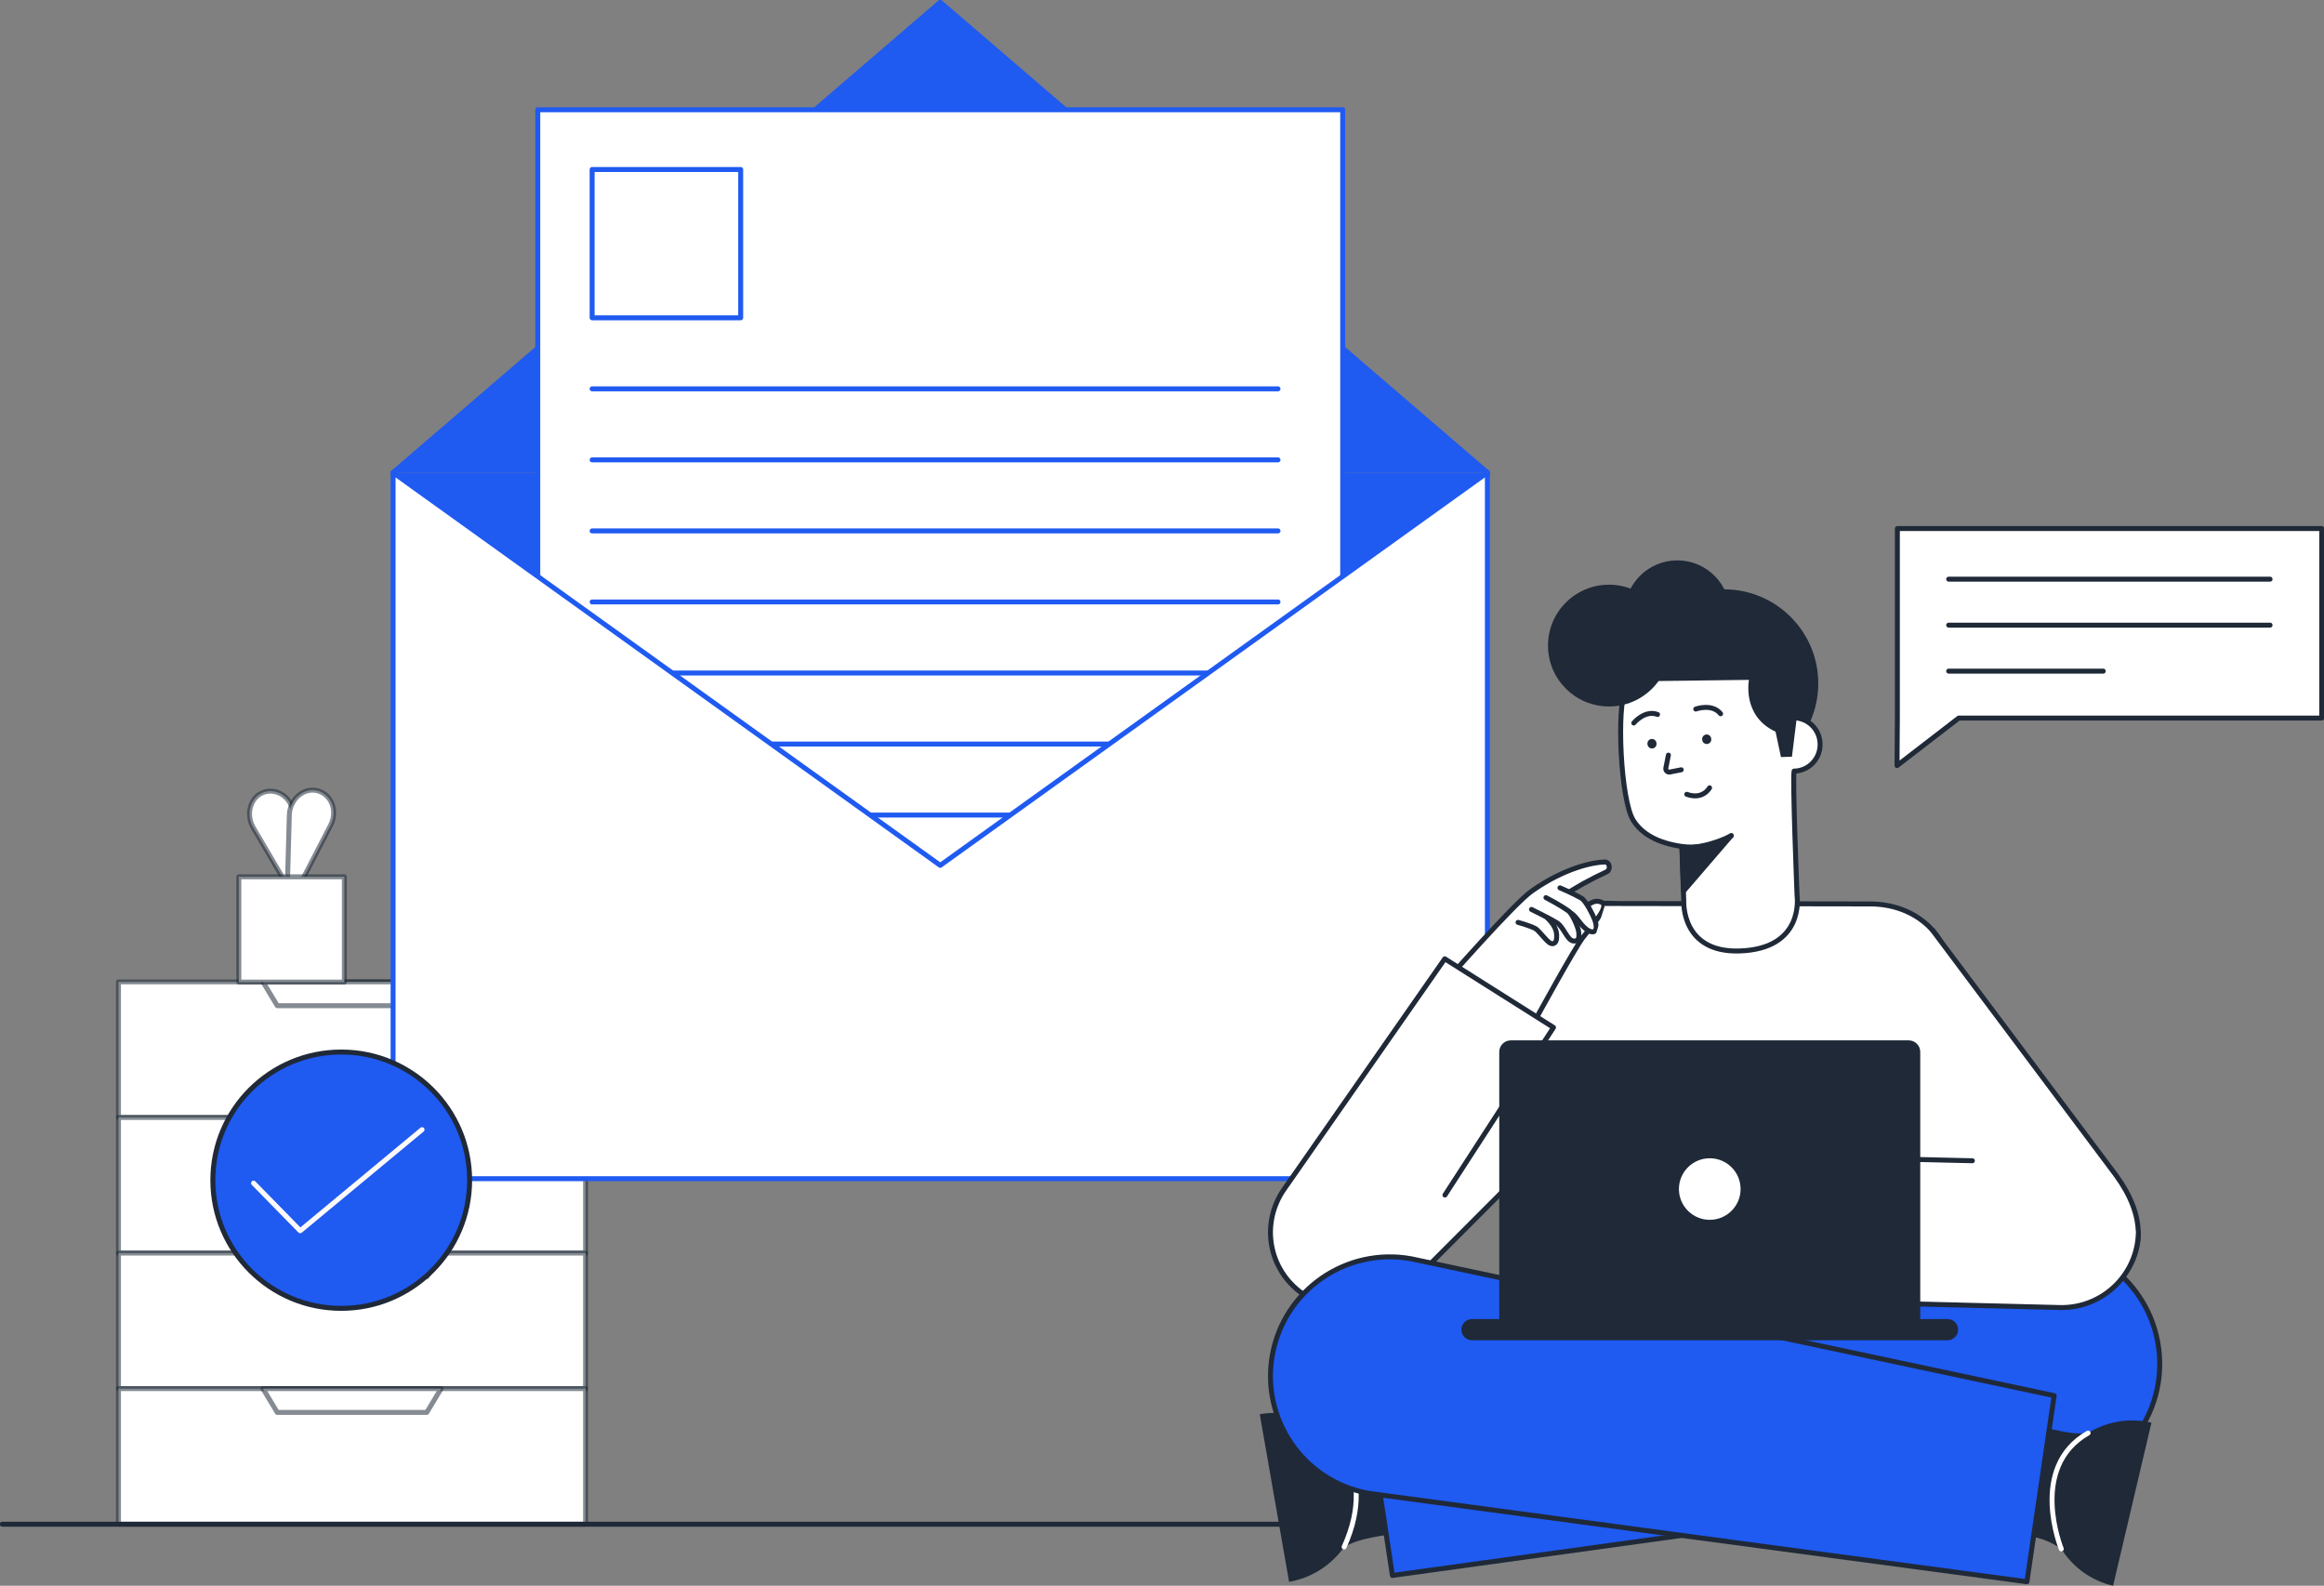 <svg width="469" height="320" viewBox="0 0 469 320" fill="none" xmlns="http://www.w3.org/2000/svg">
<rect x="0" y="0" width="469" height="320" fill="#808080" stroke="none"/>
<g clip-path="url(#clip0_219_831)">
<path d="M118.173 198.137H23.907V225.494H118.173V198.137Z" fill="white" stroke="#1F2937" stroke-opacity="0.54" stroke-linecap="round" stroke-linejoin="round"/>
<path d="M89.018 198.135L86.124 202.941H55.956L53.062 198.135H89.018Z" fill="white" stroke="#1F2937" stroke-opacity="0.54" stroke-linecap="round" stroke-linejoin="round"/>
<path d="M118.173 225.496H23.907V252.853H118.173V225.496Z" fill="white" stroke="#1F2937" stroke-opacity="0.54" stroke-linecap="round" stroke-linejoin="round"/>
<path d="M89.018 225.495L86.124 230.3H55.956L53.062 225.495H89.018Z" fill="white" stroke="#1F2937" stroke-opacity="0.54" stroke-linecap="round" stroke-linejoin="round"/>
<path d="M118.173 252.855H23.907V280.212H118.173V252.855Z" fill="white" stroke="#1F2937" stroke-opacity="0.54" stroke-linecap="round" stroke-linejoin="round"/>
<path d="M89.018 252.854L86.124 257.659H55.956L53.062 252.854H89.018Z" fill="white" stroke="#1F2937" stroke-opacity="0.54" stroke-linecap="round" stroke-linejoin="round"/>
<path d="M118.173 280.214H23.907V307.572H118.173V280.214Z" fill="white" stroke="#1F2937" stroke-opacity="0.54" stroke-linecap="round" stroke-linejoin="round"/>
<path d="M89.018 280.213L86.124 285.018H55.956L53.062 280.213H89.018Z" fill="white" stroke="#1F2937" stroke-opacity="0.54" stroke-linecap="round" stroke-linejoin="round"/>
<path d="M57.954 178.654L51.115 167.015C49.537 164.328 50.526 160.811 53.209 159.879C53.275 159.856 53.34 159.835 53.407 159.815C54.479 159.501 55.585 159.641 56.552 160.126C58.088 160.896 59.115 162.55 59.263 164.35L60.387 177.941" fill="white"/>
<path d="M57.954 178.654L51.115 167.015C49.537 164.328 50.526 160.811 53.209 159.879C53.275 159.856 53.34 159.835 53.407 159.815C54.479 159.501 55.585 159.641 56.552 160.126C58.088 160.896 59.115 162.55 59.263 164.35L60.387 177.941" stroke="#1F2937" stroke-opacity="0.54" stroke-linecap="round" stroke-linejoin="round"/>
<path d="M58.014 177.972L58.388 164.484C58.475 161.371 61.18 158.911 63.95 159.537C64.018 159.553 64.085 159.57 64.152 159.588C65.228 159.888 66.092 160.591 66.655 161.514C67.549 162.979 67.543 164.925 66.714 166.531L60.456 178.654" fill="white"/>
<path d="M58.014 177.972L58.388 164.484C58.475 161.371 61.18 158.911 63.95 159.537C64.018 159.553 64.085 159.57 64.152 159.588C65.228 159.888 66.092 160.591 66.655 161.514C67.549 162.979 67.543 164.925 66.714 166.531L60.456 178.654" stroke="#1F2937" stroke-opacity="0.54" stroke-linecap="round" stroke-linejoin="round"/>
<path d="M69.494 176.927H48.197V198.186H69.494V176.927Z" fill="white" stroke="#1F2937" stroke-opacity="0.54" stroke-linecap="round" stroke-linejoin="round"/>
<path d="M0.458 307.572H405.225" stroke="#1F2937" stroke-linecap="round" stroke-linejoin="round"/>
<path d="M79.328 95.361L189.746 0.458L300.164 95.361" fill="#1F5AF1"/>
<path d="M79.328 95.361L189.746 0.458L300.164 95.361" stroke="#1F5AF1" stroke-linecap="round" stroke-linejoin="round"/>
<path d="M79.328 95.361L179.181 220.97L300.164 95.361" fill="#1F5AF1"/>
<path d="M79.328 95.361L179.181 220.97L300.164 95.361" stroke="#1F5AF1" stroke-linecap="round" stroke-linejoin="round"/>
<path d="M270.965 22.148H108.527V202.79H270.965V22.148Z" fill="white" stroke="#1F5AF1" stroke-linecap="round" stroke-linejoin="round"/>
<path d="M119.496 78.464H257.912" stroke="#1F5AF1" stroke-linecap="round" stroke-linejoin="round"/>
<path d="M119.496 92.799H257.912" stroke="#1F5AF1" stroke-linecap="round" stroke-linejoin="round"/>
<path d="M119.496 107.135H257.912" stroke="#1F5AF1" stroke-linecap="round" stroke-linejoin="round"/>
<path d="M119.496 121.471H257.912" stroke="#1F5AF1" stroke-linecap="round" stroke-linejoin="round"/>
<path d="M119.496 135.806H257.912" stroke="#1F5AF1" stroke-linecap="round" stroke-linejoin="round"/>
<path d="M119.496 150.142H257.912" stroke="#1F5AF1" stroke-linecap="round" stroke-linejoin="round"/>
<path d="M119.496 164.477H257.912" stroke="#1F5AF1" stroke-linecap="round" stroke-linejoin="round"/>
<path d="M119.496 178.813H187.992" stroke="#1F5AF1" stroke-linecap="round" stroke-linejoin="round"/>
<path d="M149.476 34.203H119.496V64.129H149.476V34.203Z" fill="white" stroke="#1F5AF1" stroke-linecap="round" stroke-linejoin="round"/>
<path d="M300.164 237.852H79.328V95.361L189.746 174.623L300.164 95.361V237.852Z" fill="white" stroke="#1F5AF1" stroke-linecap="round" stroke-linejoin="round"/>
<path d="M68.864 264.019C83.174 264.019 94.774 252.44 94.774 238.156C94.774 223.873 83.174 212.293 68.864 212.293C54.554 212.293 42.954 223.873 42.954 238.156C42.954 252.44 54.554 264.019 68.864 264.019Z" fill="#1F5AF1" stroke="#1F2937" stroke-linecap="round" stroke-linejoin="round"/>
<path d="M51.169 238.747L60.581 248.358L85.171 227.953" stroke="#FFFAFA" stroke-linecap="round" stroke-linejoin="round"/>
<path d="M375.303 262.521H319.67V285.1H375.303V262.521Z" fill="#1F5AF1" stroke="#1F2937" stroke-linecap="round" stroke-linejoin="round"/>
<path d="M273.515 263.525C269.631 263.469 265.764 261.964 262.797 259.009C256.742 252.976 256.732 243.186 262.776 237.141L313.03 186.804C319.074 180.76 328.881 180.751 334.937 186.783C340.992 192.815 341.002 202.606 334.958 208.65L284.705 258.987C281.622 262.07 277.559 263.584 273.515 263.525Z" fill="white" stroke="#1F2937" stroke-linecap="round" stroke-linejoin="round"/>
<path d="M323.828 173.943C321.551 173.976 315.657 175.167 309.071 179.849C305.484 182.399 291.969 197.779 289.18 200.97L288.474 201.529L309.8 205.884C309.8 205.884 317.871 191.135 319.449 189.165C322.222 185.702 324.748 182.73 323.189 182.065C321.63 181.401 320.45 182.465 318.234 184.543C310.284 191.993 311.015 185.77 311.031 185.573C311.058 185.246 314.391 181.503 315.243 180.935C318.288 178.905 320.63 177.623 324.24 175.921C325.075 175.528 324.898 173.928 323.829 173.943H323.828Z" fill="white" stroke="#1F2937" stroke-linecap="round" stroke-linejoin="round"/>
<path d="M289.496 201.971L310.631 201.959L316.286 189.565L310.349 180.726L294.393 196.268L289.496 201.971Z" fill="white"/>
<path d="M314.809 179.161C314.809 179.161 317.373 180.242 319.12 181.234C320.037 181.755 321.452 184.621 321.754 185.417C322.788 188.148 321.495 188.625 320.026 187.425C318.644 186.298 318.268 185.001 316.846 184.119C315.519 183.295 311.895 182.814 311.895 182.814" fill="white"/>
<path d="M314.809 179.161C314.809 179.161 317.373 180.242 319.12 181.234C320.037 181.755 321.452 184.621 321.754 185.417C322.788 188.148 321.495 188.625 320.026 187.425C318.644 186.298 318.268 185.001 316.846 184.119C315.519 183.295 311.895 182.814 311.895 182.814" stroke="#1F2937" stroke-linecap="round" stroke-linejoin="round"/>
<path d="M311.985 181.134C311.985 181.134 314.86 182.619 316.508 183.815C317.361 184.434 318.47 187.137 318.582 187.98C318.753 189.275 318.558 189.933 317.616 189.901C316.272 189.856 315.621 187.095 314.199 186.213C312.873 185.39 309.065 183.516 309.065 183.516" fill="white"/>
<path d="M311.985 181.134C311.985 181.134 314.86 182.619 316.508 183.815C317.361 184.434 318.47 187.137 318.582 187.98C318.753 189.275 318.558 189.933 317.616 189.901C316.272 189.856 315.621 187.095 314.199 186.213C312.873 185.39 309.065 183.516 309.065 183.516" stroke="#1F2937" stroke-linecap="round" stroke-linejoin="round"/>
<path d="M312.248 185.199C314.316 187.203 314.156 188.536 314.139 189.241C314.111 190.44 313.283 190.729 312.582 190.14C311.65 189.357 310.44 187.684 309.835 187.371C308.578 186.719 306.353 186.131 306.353 186.131" stroke="#1F2937" stroke-linecap="round" stroke-linejoin="round"/>
<path d="M291.606 193.262L259.272 239.63C256.887 242.971 255.833 247.311 256.77 251.636C258.537 259.787 266.588 264.964 274.753 263.2L275.639 263.009" fill="#1F5AF1"/>
<path d="M275.598 263.227L274.711 263.419C266.546 265.183 258.495 260.005 256.728 251.855C255.791 247.529 256.846 243.189 259.231 239.849L291.565 193.481L313.509 207.337L291.598 241.156" fill="white"/>
<path d="M275.598 263.227L274.711 263.419C266.546 265.183 258.495 260.005 256.728 251.855C255.791 247.529 256.846 243.189 259.231 239.849L291.565 193.481L313.509 207.337L291.598 241.156" stroke="#1F2937" stroke-linecap="round" stroke-linejoin="round"/>
<path d="M323.994 182.324L377.466 182.41C386.324 182.443 392.222 188.266 392.943 193.822C393.764 200.155 388.717 206.342 388.73 206.781C388.926 213.087 387.805 270.647 387.805 270.647L313.332 269.419L315.024 211.007" fill="white"/>
<path d="M323.994 182.324L377.466 182.41C386.324 182.443 392.222 188.266 392.943 193.822C393.764 200.155 388.717 206.342 388.73 206.781C388.926 213.087 387.805 270.647 387.805 270.647L313.332 269.419L315.024 211.007" stroke="#1F2937" stroke-linecap="round" stroke-linejoin="round"/>
<path d="M254.23 285.383C263.587 283.752 272.496 290.002 274.129 299.341C275.763 308.68 269.502 317.574 260.146 319.204" fill="#1F2937"/>
<path d="M264.717 287.588C270.592 289.441 273.45 288.042 278.033 287.243L281.909 309.403C277.326 310.201 272.748 310.505 269.264 313.583" fill="#1F2937"/>
<path d="M266.962 288.173C266.962 288.173 278.636 295.852 271.254 312.161" stroke="white" stroke-linecap="round" stroke-linejoin="round"/>
<path d="M275.26 279.801L406.893 251.217C420.178 248.743 432.956 257.488 435.434 270.749C437.911 284.009 429.151 296.764 415.866 299.237C415.316 299.34 280.995 317.916 280.995 317.916L275.26 279.802" fill="#1F5AF1"/>
<path d="M275.26 279.801L406.893 251.217C420.178 248.743 432.956 257.488 435.434 270.749C437.911 284.009 429.151 296.764 415.866 299.237C415.317 299.34 280.995 317.916 280.995 317.916L275.26 279.802" stroke="#1F2937" stroke-linecap="round" stroke-linejoin="round"/>
<path d="M426.435 320C417.33 317.865 411.683 308.766 413.822 299.678C415.961 290.59 425.076 284.953 434.18 287.088" fill="#1F2937"/>
<path d="M417.792 313.955C413.19 310.009 410.06 310.172 405.6 309.126L410.675 287.563C415.135 288.609 419.398 290.102 423.746 288.659" fill="#1F2937"/>
<path d="M415.985 312.559C415.985 312.559 409.238 296.106 421.392 289.179" stroke="white" stroke-linecap="round" stroke-linejoin="round"/>
<path d="M409.05 319.185C409.05 319.185 276.709 301.438 276.168 301.339C263.076 298.957 254.398 286.434 256.784 273.366C259.17 260.298 271.716 251.636 284.807 254.017L414.542 281.63L409.051 319.184L409.05 319.185Z" fill="#1F5AF1" stroke="#1F2937" stroke-linecap="round" stroke-linejoin="round"/>
<path d="M347.915 156.899C358.421 156.899 366.938 148.397 366.938 137.91C366.938 127.423 358.421 118.922 347.915 118.922C337.409 118.922 328.892 127.423 328.892 137.91C328.892 148.397 337.409 156.899 347.915 156.899Z" fill="#1F2937"/>
<path d="M362.164 155.6C365.098 155.507 367.401 153.027 367.307 150.059C367.218 147.219 364.964 144.968 362.199 144.86C359.877 135.344 351.836 128.289 341.762 128.605C334.188 128.843 331.553 132.991 328.059 139.194C326.21 142.476 327.024 161.538 329.636 165.589C331.383 168.298 334.466 170.085 339.407 170.812L339.8 181.917C339.8 181.917 339.287 192.263 351.03 191.901C364.283 191.492 362.661 180.755 362.661 180.755C362.661 180.755 361.706 156.902 362.062 155.598C362.096 155.598 362.129 155.601 362.163 155.6L362.164 155.6Z" fill="white" stroke="#1F2937" stroke-linecap="round" stroke-linejoin="round"/>
<path d="M323.293 137.566L352.949 137.194C352.949 137.194 351.5 144.503 358.316 147.642L359.413 152.77L361.626 152.7L362.685 144.152L360.427 125.784L344.034 120.711L327.433 126.82L323.294 137.566H323.293Z" fill="#1F2937"/>
<path d="M324.706 142.562C331.504 142.562 337.015 137.061 337.015 130.276C337.015 123.49 331.504 117.989 324.706 117.989C317.908 117.989 312.397 123.49 312.397 130.276C312.397 137.061 317.908 142.562 324.706 142.562Z" fill="#1F2937"/>
<path d="M338.487 134.302C344.358 134.302 349.117 129.551 349.117 123.691C349.117 117.831 344.358 113.08 338.487 113.08C332.616 113.08 327.856 117.831 327.856 123.691C327.856 129.551 332.616 134.302 338.487 134.302Z" fill="#1F2937"/>
<path d="M339.526 170.812C339.526 170.812 344.565 171.723 349.375 168.634L339.526 170.812Z" fill="white"/>
<path d="M339.526 170.812C339.526 170.812 344.565 171.723 349.375 168.634" stroke="#1F2937" stroke-linecap="round" stroke-linejoin="round"/>
<path d="M345.351 149.222L345.34 149.13C345.345 149.004 345.319 148.887 345.262 148.778C345.225 148.664 345.161 148.566 345.072 148.483C344.989 148.394 344.89 148.33 344.777 148.294C344.667 148.236 344.55 148.21 344.423 148.215L344.179 148.248C344.024 148.291 343.889 148.37 343.775 148.483L343.631 148.669C343.548 148.812 343.506 148.966 343.506 149.131L343.517 149.223C343.512 149.349 343.538 149.466 343.596 149.575C343.632 149.689 343.696 149.787 343.785 149.87C343.868 149.959 343.967 150.023 344.08 150.059C344.19 150.117 344.307 150.143 344.434 150.138L344.678 150.105C344.833 150.062 344.968 149.983 345.082 149.869L345.226 149.684C345.309 149.541 345.351 149.387 345.351 149.222Z" fill="#1F2937"/>
<path d="M334.304 150.121L334.293 150.03C334.298 149.904 334.272 149.786 334.214 149.677C334.178 149.564 334.114 149.465 334.025 149.382C333.942 149.293 333.843 149.23 333.73 149.193C333.62 149.136 333.503 149.11 333.376 149.114L333.132 149.147C332.977 149.191 332.842 149.269 332.728 149.383L332.584 149.568C332.501 149.711 332.459 149.865 332.459 150.03L332.47 150.122C332.465 150.248 332.491 150.365 332.549 150.475C332.585 150.588 332.649 150.686 332.738 150.769C332.821 150.859 332.92 150.922 333.033 150.959C333.143 151.016 333.26 151.042 333.387 151.037L333.631 151.004C333.786 150.961 333.921 150.882 334.035 150.769L334.179 150.583C334.262 150.441 334.304 150.287 334.304 150.121Z" fill="#1F2937"/>
<path d="M336.695 152.377L336.179 154.983C336.083 155.464 336.508 155.888 336.99 155.792L339.28 155.337" fill="white"/>
<path d="M336.695 152.377L336.179 154.983C336.083 155.464 336.508 155.888 336.99 155.792L339.28 155.337" stroke="#1F2937" stroke-linecap="round" stroke-linejoin="round"/>
<path d="M342.218 143.083C342.218 143.083 345.502 141.875 347.231 144.032L342.218 143.083Z" fill="white"/>
<path d="M342.218 143.083C342.218 143.083 345.502 141.875 347.231 144.032" stroke="#1F2937" stroke-linecap="round" stroke-linejoin="round"/>
<path d="M329.704 145.904C329.704 145.904 331.917 143.196 334.505 144.175L329.704 145.904Z" fill="white"/>
<path d="M329.704 145.904C329.704 145.904 331.917 143.196 334.505 144.175" stroke="#1F2937" stroke-linecap="round" stroke-linejoin="round"/>
<path d="M349.375 168.634L339.746 179.831L339.449 171.163C339.449 171.163 342.416 171.125 345.349 170.236C348.282 169.347 349.375 168.634 349.375 168.634Z" fill="#1F2937" stroke="#1F2937" stroke-linecap="round" stroke-linejoin="round"/>
<path d="M345.002 158.977C345.002 158.977 343.667 161.476 340.398 160.284L345.002 158.977Z" fill="white"/>
<path d="M345.002 158.977C345.002 158.977 343.667 161.476 340.398 160.284" stroke="#1F2937" stroke-linecap="round" stroke-linejoin="round"/>
<path d="M346.178 250.278C347.478 248.411 351.761 244.198 359.331 241.362C363.453 239.818 383.783 237.224 387.994 236.698L388.853 236.426L380.554 256.513C380.554 256.513 363.79 254.953 361.271 255.158C356.844 255.519 352.963 255.949 353.282 254.287C353.602 252.626 355.145 252.244 358.11 251.57C368.742 249.152 363.164 246.28 362.991 246.183C362.704 246.023 357.732 246.69 356.784 247.078C353.396 248.464 351.022 249.685 347.591 251.723C346.798 252.194 345.567 251.154 346.178 250.278Z" fill="white" stroke="#1F2937" stroke-linecap="round" stroke-linejoin="round"/>
<path d="M388.649 237.519L376.828 255.008L363.371 252.765L359.345 242.91L381.174 238.387L388.649 237.519Z" fill="white"/>
<path d="M355.552 245.728C355.552 245.728 355.018 248.455 354.866 250.454C354.786 251.505 356.376 254.278 356.869 254.973C358.561 257.354 359.679 256.551 359.504 254.664C359.34 252.891 358.472 251.854 358.533 250.185C358.591 248.627 360.216 245.357 360.216 245.357" fill="white"/>
<path d="M355.552 245.728C355.552 245.728 355.018 248.455 354.866 250.454C354.786 251.505 356.376 254.278 356.869 254.973C358.561 257.354 359.679 256.551 359.504 254.664C359.34 252.891 358.472 251.854 358.533 250.185C358.591 248.627 360.216 245.357 360.216 245.357" stroke="#1F2937" stroke-linecap="round" stroke-linejoin="round"/>
<path d="M358.77 244.493C358.77 244.493 358.396 247.702 358.469 249.735C358.507 250.788 360.133 253.215 360.771 253.779C361.751 254.644 362.407 254.85 362.907 254.054C363.62 252.916 361.69 250.834 361.752 249.164C361.81 247.606 362.381 243.407 362.381 243.407" fill="white"/>
<path d="M358.77 244.493C358.77 244.493 358.396 247.702 358.469 249.735C358.507 250.788 360.133 253.215 360.771 253.779C361.751 254.644 362.407 254.85 362.907 254.054C363.62 252.916 361.69 250.834 361.752 249.164C361.81 247.606 362.381 243.407 362.381 243.407" stroke="#1F2937" stroke-linecap="round" stroke-linejoin="round"/>
<path d="M362 246.982C362.51 249.814 363.707 250.426 364.302 250.806C365.315 251.452 366.016 250.928 365.919 250.019C365.79 248.81 365.076 246.873 365.154 246.197C365.315 244.793 366.07 242.622 366.07 242.622" stroke="#1F2937" stroke-linecap="round" stroke-linejoin="round"/>
<path d="M393.021 266.182H297.062C295.88 266.182 294.922 267.138 294.922 268.318C294.922 269.498 295.88 270.454 297.062 270.454H393.021C394.203 270.454 395.161 269.498 395.161 268.318C395.161 267.138 394.203 266.182 393.021 266.182Z" fill="#1F2937"/>
<path d="M369.804 212.286L405.084 258.987C408.167 262.07 412.23 263.584 416.274 263.525C420.158 263.469 424.025 261.964 426.991 259.009C433.047 252.976 433.005 245.357 427.013 237.141L389.984 187.695" fill="white"/>
<path d="M369.804 212.286L405.084 258.987C408.167 262.07 412.23 263.584 416.274 263.525C420.158 263.469 424.025 261.964 426.991 259.009C433.047 252.976 433.005 245.357 427.013 237.141L389.984 187.695" stroke="#1F2937" stroke-linecap="round" stroke-linejoin="round"/>
<path d="M398.037 234.233L357.409 233.295L356.792 262.383L415.743 263.854C420.105 263.941 424.084 262.218 426.957 259.376C429.716 256.646 431.456 252.886 431.539 248.703" fill="white"/>
<path d="M398.037 234.233L357.409 233.295L356.792 262.383L415.743 263.854C420.105 263.941 424.084 262.218 426.957 259.376C429.716 256.646 431.456 252.886 431.539 248.703" stroke="#1F2937" stroke-linecap="round" stroke-linejoin="round"/>
<path d="M385.199 209.943H304.884C303.602 209.943 302.562 210.981 302.562 212.261V267.624C302.562 268.903 303.602 269.941 304.884 269.941H385.199C386.481 269.941 387.521 268.903 387.521 267.624V212.261C387.521 210.981 386.481 209.943 385.199 209.943Z" fill="#1F2937"/>
<path d="M345.042 246.653C348.755 246.653 351.765 243.648 351.765 239.942C351.765 236.235 348.755 233.23 345.042 233.23C341.328 233.23 338.318 236.235 338.318 239.942C338.318 243.648 341.328 246.653 345.042 246.653Z" fill="white" stroke="#1F2937" stroke-linecap="round" stroke-linejoin="round"/>
<path d="M468.541 144.897H395.295L382.834 154.497L382.901 144.897V106.662H468.541V144.897Z" fill="white" stroke="#1F2937" stroke-linecap="round" stroke-linejoin="round"/>
<path d="M393.259 116.871H458.117" stroke="#1F2937" stroke-linecap="round" stroke-linejoin="round"/>
<path d="M393.259 126.15H458.117" stroke="#1F2937" stroke-linecap="round" stroke-linejoin="round"/>
<path d="M393.259 135.431H424.454" stroke="#1F2937" stroke-linecap="round" stroke-linejoin="round"/>
</g>
<defs>
<clipPath id="clip0_219_831">
<rect width="469" height="320" fill="white"/>
</clipPath>
</defs>
</svg>
